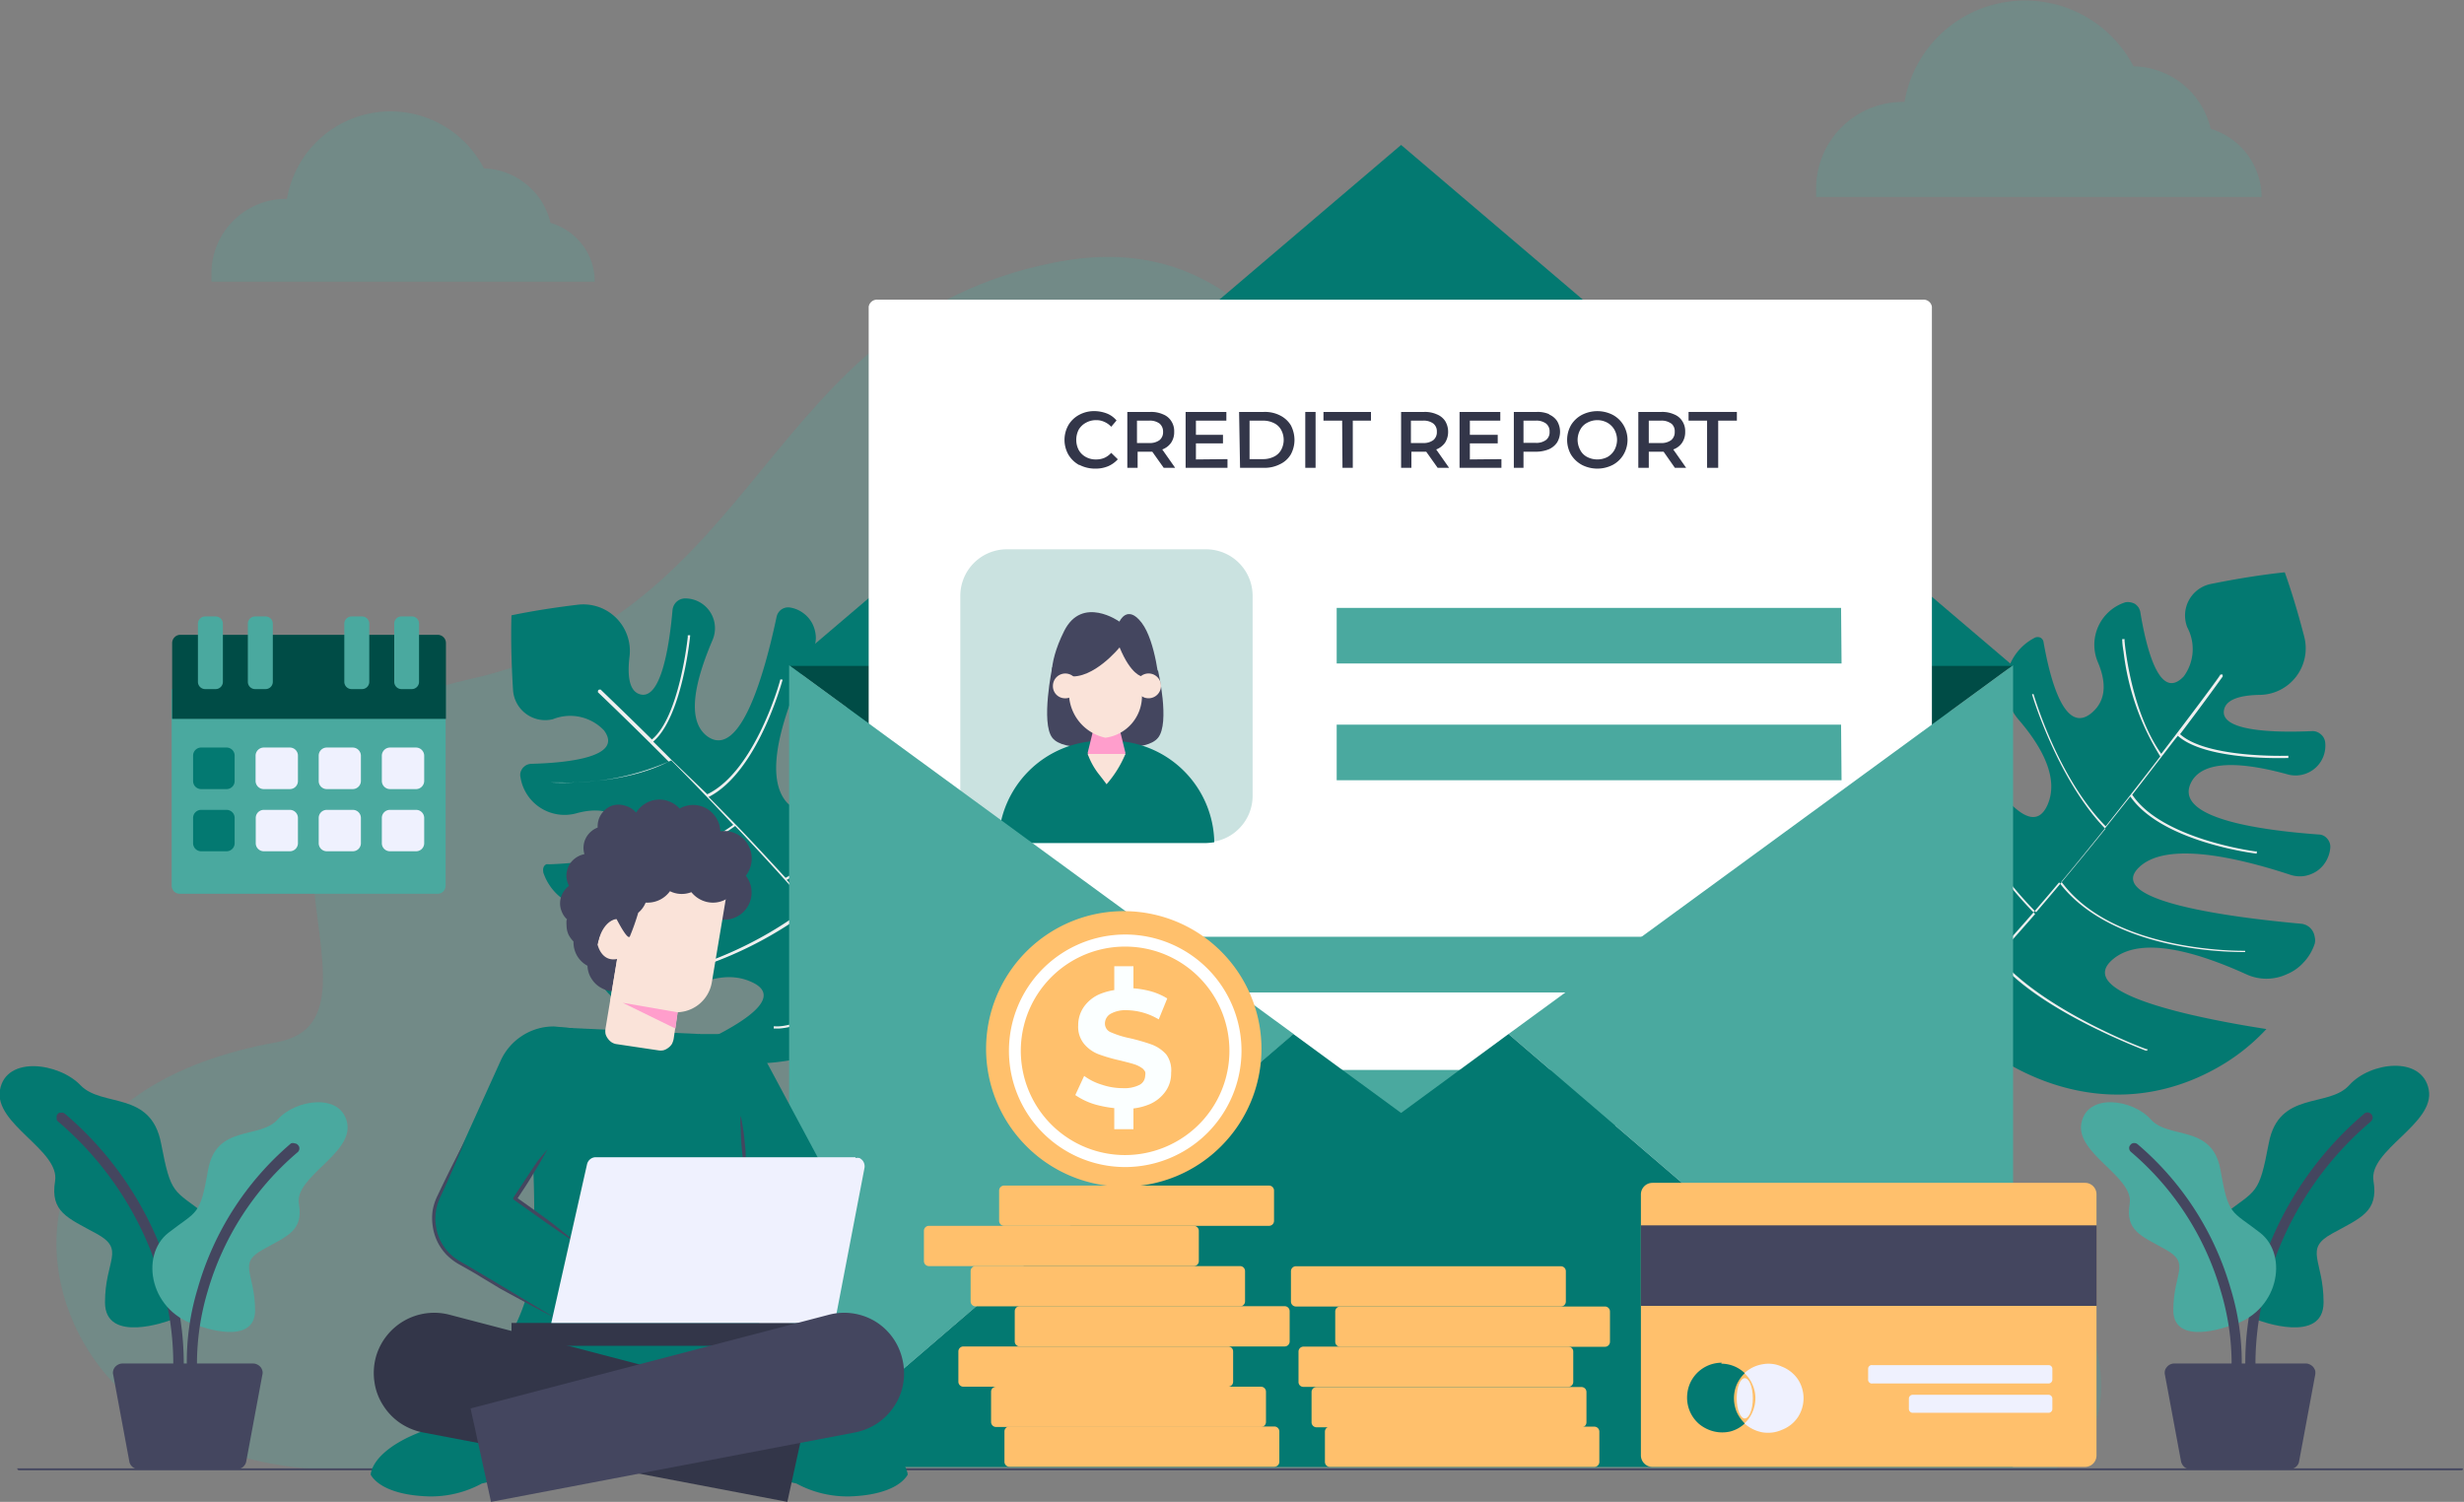 <svg xmlns="http://www.w3.org/2000/svg" xmlns:xlink="http://www.w3.org/1999/xlink" viewBox="0 0 153 93.26"><rect x="0" y="0" width="153" height="93.26" fill="#808080" stroke="none"/><defs><style>.cls-1,.cls-5{fill:#4aa99f;}.cls-1{fill-opacity:0.25;}.cls-2{fill:#037971;}.cls-3{fill:#efefef;}.cls-4{fill:#44465f;}.cls-6{fill:#004c46;}.cls-7{fill:#fff;}.cls-8{fill:#cae2e0;}.cls-9{fill:#b7b7b7;}.cls-10{fill:#ff9ecc;}.cls-11{fill:#fae3d9;}.cls-12{fill:#7c87ed;}.cls-13{fill:#333649;}.cls-14{fill:#eff1fe;}.cls-15{fill:url(#未命名的渐变_2);}.cls-16{fill:url(#未命名的渐变_2-2);}.cls-17{fill:url(#未命名的渐变_2-3);}.cls-18{fill:url(#未命名的渐变_2-4);}.cls-19{fill:url(#未命名的渐变_2-5);}.cls-20{fill:url(#未命名的渐变_2-6);}.cls-21{fill:url(#未命名的渐变_2-7);}.cls-22{fill:url(#未命名的渐变_2-8);}.cls-23{fill:url(#未命名的渐变_2-9);}.cls-24{fill:#fbffff;}.cls-25{fill:url(#未命名的渐变_2-10);}.cls-26{fill:url(#未命名的渐变_2-11);}.cls-27{fill:url(#未命名的渐变_2-12);}.cls-28{fill:url(#未命名的渐变_2-13);}.cls-29{fill:url(#未命名的渐变_2-14);}.cls-30{fill:url(#未命名的渐变_2-15);}</style><linearGradient id="未命名的渐变_2" x1="-28844.49" y1="5558.26" x2="-32486.49" y2="6115.26" gradientTransform="matrix(1, 0, 0, -1, 0, 1225.84)" gradientUnits="userSpaceOnUse"><stop offset="0" stop-color="#ffc06c"/><stop offset="1" stop-color="#f2a040"/></linearGradient><linearGradient id="未命名的渐变_2-2" x1="-28845.39" y1="5560.74" x2="-32487.39" y2="6117.74" xlink:href="#未命名的渐变_2"/><linearGradient id="未命名的渐变_2-3" x1="-28847.39" y1="5563.23" x2="-32489.39" y2="6120.23" xlink:href="#未命名的渐变_2"/><linearGradient id="未命名的渐变_2-4" x1="-28843.91" y1="5565.66" x2="-32485.91" y2="6122.65" xlink:href="#未命名的渐变_2"/><linearGradient id="未命名的渐变_2-5" x1="28984.2" y1="-3276.22" x2="32626.2" y2="-3833.21" xlink:href="#未命名的渐变_2"/><linearGradient id="未命名的渐变_2-6" x1="-28849.57" y1="5570.87" x2="-32491.47" y2="6127.87" xlink:href="#未命名的渐变_2"/><linearGradient id="未命名的渐变_2-7" x1="-28844.88" y1="5573.28" x2="-32486.78" y2="6130.27" xlink:href="#未命名的渐变_2"/><linearGradient id="未命名的渐变_2-8" x1="21485.87" y1="21657.17" x2="24183.27" y2="24238.74" xlink:href="#未命名的渐变_2"/><linearGradient id="未命名的渐变_2-9" x1="22038.29" y1="5833.07" x2="24805.29" y2="6421.57" xlink:href="#未命名的渐变_2"/><linearGradient id="未命名的渐变_2-10" x1="-28824.61" y1="5558.18" x2="-32466.61" y2="6115.17" xlink:href="#未命名的渐变_2"/><linearGradient id="未命名的渐变_2-11" x1="-28825.48" y1="5560.77" x2="-32467.38" y2="6117.76" xlink:href="#未命名的渐变_2"/><linearGradient id="未命名的渐变_2-12" x1="-28826.3" y1="5563.16" x2="-32468.3" y2="6120.15" xlink:href="#未命名的渐变_2"/><linearGradient id="未命名的渐变_2-13" x1="-28824" y1="5565.65" x2="-32466" y2="6122.64" xlink:href="#未命名的渐变_2"/><linearGradient id="未命名的渐变_2-14" x1="29004.17" y1="-3276.44" x2="32646.07" y2="-3833.44" xlink:href="#未命名的渐变_2"/><linearGradient id="未命名的渐变_2-15" x1="-311.12" y1="-29430.63" x2="-364.93" y2="-33281.43" xlink:href="#未命名的渐变_2"/></defs><title>slide8</title><g id="图层_2" data-name="图层 2"><g id="Layer_1" data-name="Layer 1"><path class="cls-1" d="M19.34,91.2S9.06,90.9,4.9,82.84C1.64,76.5,3.46,67.19,17.17,64.72c8.53-1.53-6.48-18.44,11.93-22.53S47.34,19.89,65.48,16.3,83.66,38.24,99.91,40.93,127.63,50.74,123.65,64s5.16,13.78,6.53,19.71-2.5,7.49-2.5,7.49Z"/><path class="cls-2" d="M61.43,46a13.09,13.09,0,0,0-1.74-2.8c-1.25,4.17-3.85,11.68-5.61,8.83-1.19-1.93.28-5.22,2.06-8a3.21,3.21,0,0,0,.45-1.23,3,3,0,0,0-.08-1.3,3.15,3.15,0,0,0-.61-1.16,3.26,3.26,0,0,0-1-.8l0,0a1,1,0,0,0-.41-.09.85.85,0,0,0-.41.09.93.93,0,0,0-.33.26.89.89,0,0,0-.18.38c-1,4.32-3.07,11.91-4.84,9.49-1.37-1.87.14-6,1.73-9.24a1.89,1.89,0,0,0,.2-.84,2.05,2.05,0,0,0-.21-.85,1.88,1.88,0,0,0-.56-.66,1.85,1.85,0,0,0-.8-.35h0a.74.74,0,0,0-.56.11.76.76,0,0,0-.31.47c-.75,3.54-2.25,8.86-4.29,7.42-1.36-1-.75-3.49.32-6a1.85,1.85,0,0,0-1.7-2.57h0a.79.79,0,0,0-.53.2.81.81,0,0,0-.26.52c-.21,2.38-.75,5.67-2.06,5.22-.64-.22-.75-1.16-.61-2.33a2.89,2.89,0,0,0-3.21-3.22c-2.5.3-4.12.66-4.12.66s-.08,1.89.1,4.68a2,2,0,0,0,2.47,1.77,2.89,2.89,0,0,1,3.17.69C38.74,47,35.29,47.37,33,47.43a.82.82,0,0,0-.3.07.88.88,0,0,0-.24.19.87.87,0,0,0-.14.27.65.65,0,0,0,0,.31v0A2.77,2.77,0,0,0,35.8,50.5c1.18-.32,2.36-.26,3.05.8,1.18,1.86-2.39,2.29-4.77,2.37a.43.43,0,0,0-.16,0,.35.35,0,0,0-.13.11.44.44,0,0,0-.06.16.43.43,0,0,0,0,.16.14.14,0,0,1,0,.06,3.31,3.31,0,0,0,5,1.72c1.86-1.2,3.95-2,5.48-1,2.41,1.51-2.79,3.79-6.31,5.07a1,1,0,0,0-.36.23,1,1,0,0,0-.21.38,1,1,0,0,0,0,.42.88.88,0,0,0,.18.39l.14.17a3,3,0,0,0,1.91,1.06,2.94,2.94,0,0,0,2.11-.52C43.15,61,45,60.26,46.58,60.94c2.11.88-.15,2.4-2.48,3.55a.7.7,0,0,0,.16,1.31C53.86,67.78,66.56,57.37,61.43,46Z"/><path class="cls-3" d="M60,50.81a.09.09,0,0,0,0-.07.07.07,0,0,0,0-.06h-.08a.15.15,0,0,0-.06,0c0,.06-3.37,6.26-7.1,8.46-.76-.92-1.56-1.85-2.37-2.78v0l0,0c-.51-.58-1-1.15-1.54-1.72,2.55-1.4,4-4.24,4.78-6.39a21.92,21.92,0,0,0,1.09-4.45.1.1,0,0,0,0-.07l-.07,0-.07,0a.16.16,0,0,0,0,.07c0,.08-.95,8.09-5.8,10.71-1-1.09-2-2.17-3-3.21h0s0,0,0,0L44,49.49c3-1.52,4.51-7,4.58-7.22a.1.1,0,0,0,0-.07.07.07,0,0,0-.06,0,.06.06,0,0,0-.07,0,.07.07,0,0,0,0,0c0,.06-1.55,5.68-4.53,7.12L41.71,47.2s0,0,0,0c-.4-.41-.79-.79-1.15-1.15,1.79-1.52,2.29-6.49,2.29-6.54a.07.07,0,0,0,0-.06.09.09,0,0,0-.07,0l-.07,0a.09.09,0,0,0,0,.07c0,.05-.52,5-2.23,6.4-1.88-1.86-3.14-3.05-3.18-3.1l-.07,0a.1.1,0,0,0-.1.1.11.11,0,0,0,0,.07s1.86,1.76,4.39,4.3c-3,1.55-7.27,1.3-7.31,1.3h0l0,0,0,0a.06.06,0,0,0,0,0v0l0,0,0,0h0s.28,0,.72,0a15.62,15.62,0,0,0,6.75-1.37c1.17,1.17,2.48,2.52,3.85,4-3.44,2.5-8.69,3.3-8.75,3.31l-.06,0a.08.08,0,0,0,0,.07.09.09,0,0,0,0,.06.09.09,0,0,0,.07,0h0c.05,0,5.38-.83,8.86-3.37,1.5,1.59,3.06,3.28,4.55,5A23.86,23.86,0,0,1,39.9,60.81l-.07,0a.08.08,0,0,0,0,.07.07.07,0,0,0,0,.06.09.09,0,0,0,.06,0h0a24,24,0,0,0,10.37-4.43c1.28,1.46,2.51,2.92,3.6,4.32C50,64,48.15,63.73,48.12,63.73a.1.1,0,0,0-.07,0l0,.06a.11.11,0,0,0,0,.08l.06,0h.16c.54,0,2.4-.23,5.75-2.89a36.92,36.92,0,0,1,3.16,4.62s0,0,.06,0a.11.11,0,0,0,.08,0l.05-.06a.19.19,0,0,0,0-.08,39.29,39.29,0,0,0-3.23-4.7v0h0c-.39-.5-.79-1-1.21-1.51C56.65,57.1,60,50.88,60,50.81Z"/><path class="cls-2" d="M138.19,66a12.51,12.51,0,0,0,2.54-2.1c-4.3-.67-12.1-2.22-9.51-4.35,1.76-1.45,5.21-.43,8.24.94a3,3,0,0,0,2.55,0,2.87,2.87,0,0,0,1.06-.76,3.06,3.06,0,0,0,.66-1.13v0a.86.86,0,0,0,0-.42,1,1,0,0,0-.15-.4.93.93,0,0,0-.3-.29.94.94,0,0,0-.4-.13c-4.42-.4-12.22-1.42-10.06-3.5,1.66-1.61,5.95-.67,9.39.46a1.92,1.92,0,0,0,.86.08,2,2,0,0,0,.81-.32,1.91,1.91,0,0,0,.58-.65,2,2,0,0,0,.24-.83v0a.76.76,0,0,0-.2-.53.69.69,0,0,0-.5-.25c-3.61-.26-9.09-1-7.94-3.24.76-1.47,3.36-1.22,6-.49a1.85,1.85,0,0,0,2.32-2v0a.75.75,0,0,0-.28-.5.76.76,0,0,0-.54-.19c-2.39.11-5.73,0-5.46-1.32.13-.67,1.05-.91,2.22-.93a2.89,2.89,0,0,0,2.76-3.61c-.63-2.44-1.21-4-1.21-4s-1.88.17-4.63.73a2,2,0,0,0-1.42,2.69A2.87,2.87,0,0,1,135.6,42c-1.51,1.6-2.33-1.75-2.7-4a.86.86,0,0,0-.11-.28.92.92,0,0,0-.22-.22,1,1,0,0,0-.29-.1.8.8,0,0,0-.31,0h0a2.77,2.77,0,0,0-1.7,3.73c.48,1.13.58,2.31-.38,3.13-1.68,1.42-2.59-2.06-3-4.4a.33.33,0,0,0-.07-.16.36.36,0,0,0-.13-.11.44.44,0,0,0-.32,0l0,0a3.3,3.3,0,0,0-1,5.13c1.44,1.68,2.5,3.63,1.76,5.28-1.17,2.59-4.13-2.25-5.88-5.56a1.22,1.22,0,0,0-.28-.32,1,1,0,0,0-.4-.15.79.79,0,0,0-.43,0,.82.82,0,0,0-.36.23l-.15.16a3,3,0,0,0,0,4c1.27,1.35,2.28,3,1.83,4.74-.59,2.21-2.41.18-3.86-2a.7.7,0,0,0-1.28.33C115.55,61.42,127.59,72.57,138.19,66Z"/><path class="cls-3" d="M133.21,65.23a.11.11,0,0,0,.08,0,.12.12,0,0,0,.05,0,.22.22,0,0,0,0-.08.12.12,0,0,0-.05,0c-.07,0-6.67-2.49-9.35-5.88q1.21-1.32,2.43-2.73h0l0,0c.5-.58,1-1.16,1.49-1.75,1.74,2.33,4.76,3.39,7,3.86a22.38,22.38,0,0,0,4.55.47h0s0,0,0,0l0,0v-.08l0,0,0,0h0c-.09,0-8.16.16-11.41-4.29.95-1.13,1.88-2.28,2.77-3.39h0l0,0,1.51-1.9c1.92,2.78,7.53,3.51,7.78,3.54a.07.07,0,0,0,.07,0s0,0,0-.06a.09.09,0,0,0,0-.07.05.05,0,0,0-.06,0c-.06,0-5.84-.76-7.67-3.52.65-.83,1.26-1.63,1.83-2.37l0,0c.35-.45.67-.88,1-1.29,1.75,1.57,6.75,1.38,6.8,1.38l.06,0a.19.19,0,0,0,0-.07.1.1,0,0,0,0-.07l-.07,0c-.05,0-5,.16-6.65-1.34,1.6-2.11,2.6-3.52,2.64-3.57a.08.08,0,0,0,0-.07.09.09,0,0,0,0-.06.11.11,0,0,0-.08,0,.08.08,0,0,0-.06,0c0,.06-1.49,2.07-3.67,4.92-1.94-2.75-2.28-7-2.28-7.06a.08.08,0,0,0,0-.06.09.09,0,0,0-.07,0,.13.13,0,0,0-.07,0,.14.14,0,0,0,0,.07s0,.27.08.71a15.71,15.71,0,0,0,2.28,6.5c-1,1.31-2.16,2.79-3.39,4.34-3-3.06-4.46-8.16-4.48-8.21s0,0,0,0l0,0h-.08a.07.07,0,0,0,0,0,.07.07,0,0,0,0,.06v0s1.55,5.21,4.54,8.31c-1.37,1.7-2.83,3.47-4.3,5.18a23.75,23.75,0,0,1-5.74-9.55.13.13,0,0,0,0-.06.08.08,0,0,0-.07,0s0,0-.06,0a.14.14,0,0,0,0,.07h0a24.13,24.13,0,0,0,5.81,9.65c-1.28,1.47-2.56,2.89-3.8,4.16-3.56-3.42-3.59-5.29-3.59-5.32a0,0,0,0,0,0,0,.05.05,0,0,0,0,0l0,0h-.08l0,0,0,0v0a.88.88,0,0,0,0,.16c.07.53.54,2.34,3.63,5.3a37.49,37.49,0,0,1-4.14,3.75s0,0,0,0a.07.07,0,0,0,0,0,.08.08,0,0,0,0,0l0,0h.07l0,0a37.22,37.22,0,0,0,4.23-3.83h0v0l1.33-1.4C126.52,62.73,133.15,65.2,133.21,65.23Z"/><path class="cls-4" d="M152.87,91.3H1.2a.12.12,0,0,1-.13-.12.06.06,0,0,1,0,0s0,0,0,0l0,0H152.92l0,0,0,0a.06.06,0,0,1,0,0,.12.12,0,0,1,0,.09A.14.14,0,0,1,152.87,91.3Z"/><path class="cls-2" d="M10.52,82s-4,1.5-4-1.13S7.81,77.6,6,76.61s-2.89-1.35-2.58-3.27S-.39,69.81,0,67.67,3.67,66,5,67.39s4.37.32,5,3.6.75,2.85,2.81,4.45S14.05,81.1,10.52,82Z"/><path class="cls-4" d="M11.05,85h0a.27.27,0,0,1-.12,0l-.1-.07a.41.41,0,0,1-.07-.11.25.25,0,0,1,0-.12A18,18,0,0,0,10,79.54a20.43,20.43,0,0,0-6.41-9.91.23.23,0,0,1-.07-.1.56.56,0,0,1,0-.12.25.25,0,0,1,0-.12.24.24,0,0,1,.06-.11.39.39,0,0,1,.1-.08.35.35,0,0,1,.11,0,.27.27,0,0,1,.13,0,.3.3,0,0,1,.11.06,21,21,0,0,1,6.6,10.24,18.2,18.2,0,0,1,.78,5.3.32.32,0,0,1-.1.21.31.31,0,0,1-.22.09Z"/><path class="cls-5" d="M12.38,82.34s3.48,1.31,3.46-1-1.09-2.87.47-3.74,2.53-1.17,2.25-2.85,3.36-3.1,3-5-3.19-1.5-4.31-.24-3.83.28-4.33,3.15-.66,2.49-2.46,3.89S9.29,81.55,12.38,82.34Z"/><path class="cls-4" d="M11.91,85a.27.27,0,0,1-.21-.09.28.28,0,0,1-.1-.21A15.59,15.59,0,0,1,12.28,80a18.47,18.47,0,0,1,5.79-9A.33.33,0,0,1,18.3,71a.29.29,0,0,1,.21.11.27.27,0,0,1,.08.22.31.31,0,0,1-.11.22,17.84,17.84,0,0,0-5.59,8.65,15.81,15.81,0,0,0-.66,4.47.25.25,0,0,1,0,.12.24.24,0,0,1-.06.11l-.1.07a.27.27,0,0,1-.12,0Z"/><path class="cls-4" d="M14.79,91.23H8.61a.59.59,0,0,1-.38-.14.55.55,0,0,1-.2-.34l-1-5.38a.46.46,0,0,1,0-.26.57.57,0,0,1,.11-.22.65.65,0,0,1,.21-.16.54.54,0,0,1,.25-.06h8.12a.51.51,0,0,1,.25.06.65.65,0,0,1,.21.16.57.57,0,0,1,.11.22.46.46,0,0,1,0,.26l-1,5.38a.59.59,0,0,1-.58.48Z"/><path class="cls-2" d="M140.28,82s4,1.5,4-1.13-1.25-3.29.53-4.27,2.89-1.35,2.57-3.27,3.84-3.54,3.43-5.67-3.64-1.72-4.93-.28-4.38.32-5,3.6-.75,2.85-2.81,4.45S136.75,81.1,140.28,82Z"/><path class="cls-4" d="M139.75,85h0a.32.32,0,0,0,.22-.1.29.29,0,0,0,.08-.23,18,18,0,0,1,.76-5.12,20.36,20.36,0,0,1,6.41-9.91.39.39,0,0,0,.11-.22.38.38,0,0,0-.08-.23.36.36,0,0,0-.22-.11.3.3,0,0,0-.23.08,21.13,21.13,0,0,0-6.61,10.24,18,18,0,0,0-.77,5.3.28.28,0,0,0,.1.21.29.29,0,0,0,.22.09Z"/><path class="cls-5" d="M138.42,82.34s-3.48,1.31-3.47-1,1.09-2.87-.46-3.74-2.53-1.17-2.25-2.85-3.36-3.1-3-5,3.19-1.5,4.31-.24,3.83.28,4.33,3.15.66,2.49,2.46,3.89S141.5,81.55,138.42,82.34Z"/><path class="cls-4" d="M138.89,85a.29.29,0,0,0,.21-.09.28.28,0,0,0,.1-.21,15.59,15.59,0,0,0-.68-4.65,18.47,18.47,0,0,0-5.79-9,.33.33,0,0,0-.23-.07.27.27,0,0,0-.21.11.27.27,0,0,0-.08.22.31.31,0,0,0,.11.22,17.82,17.82,0,0,1,5.58,8.65,15.64,15.64,0,0,1,.67,4.47.25.25,0,0,0,0,.12.24.24,0,0,0,.06.11l.1.07a.27.27,0,0,0,.12,0Z"/><path class="cls-4" d="M136,91.23h6.18a.59.59,0,0,0,.38-.14.55.55,0,0,0,.2-.34l1-5.38a.76.76,0,0,0,0-.26.78.78,0,0,0-.12-.22.65.65,0,0,0-.21-.16.51.51,0,0,0-.25-.06H135a.54.54,0,0,0-.25.06.53.53,0,0,0-.2.16.48.48,0,0,0-.12.22.57.57,0,0,0,0,.26l1,5.38a.66.66,0,0,0,.2.34.59.59,0,0,0,.38.14Z"/><path class="cls-1" d="M13.15,17.49H36.93a3.77,3.77,0,0,0-.75-2.27,3.85,3.85,0,0,0-2-1.38,4.28,4.28,0,0,0-1.48-2.38,4.32,4.32,0,0,0-2.65-1,6.52,6.52,0,0,0-12.23,1.89h-.09A4.63,4.63,0,0,0,13.13,17c0,.16,0,.32,0,.47Z"/><path class="cls-1" d="M112.8,12.23h27.63A4.44,4.44,0,0,0,137.27,8a5,5,0,0,0-4.79-3.88,7.6,7.6,0,0,0-7.9-4,7.57,7.57,0,0,0-6.32,6.21h-.1a5.38,5.38,0,0,0-5.39,5.38c0,.19,0,.37,0,.55Z"/><path class="cls-6" d="M49,41.31l38,27.8,38-27.8Z"/><path class="cls-2" d="M87,9l38,32.35H49Z"/><path class="cls-7" d="M119.39,18.61H54.51a.52.52,0,0,0-.57.44V90.57a.52.52,0,0,0,.57.44h64.88a.52.52,0,0,0,.57-.44V19.05A.52.52,0,0,0,119.39,18.61Z"/><path class="cls-8" d="M62.51,52.34a2.89,2.89,0,0,1-2.88-2.89V37a2.89,2.89,0,0,1,2.88-2.89H74.9A2.89,2.89,0,0,1,77.78,37V49.45a2.87,2.87,0,0,1-.84,2,2.84,2.84,0,0,1-2,.85Z"/><path class="cls-4" d="M65.34,41.44s-.72,3.44,0,4.37,3.45.46,3.45.46l-.13-5.59Z"/><path class="cls-4" d="M71.91,41.65s.75,3.23,0,4.16-3.42.46-3.42.46l.13-5.59Z"/><path class="cls-2" d="M69.13,46h-.85A6.42,6.42,0,0,0,62,52.3a4.23,4.23,0,0,0,.5.05H74.9a4.23,4.23,0,0,0,.5-.05A6.42,6.42,0,0,0,69.13,46Z"/><path class="cls-9" d="M69.35,47.32l-.64.18L68,47.36l-.14-.26S69.31,47,69.35,47.32Z"/><path class="cls-10" d="M69.88,46.74c0,.66-2.34.66-2.34,0l.35-1.43h1.64Z"/><path class="cls-11" d="M68.64,45.81a2.86,2.86,0,0,1-2.26-2.62V42a2.29,2.29,0,1,1,4.53,0v1.2A2.61,2.61,0,0,1,68.64,45.81Z"/><path class="cls-4" d="M69.52,40.2s-1.62,2-3.15,1.79l-1,.6s-.41-1.18.71-3.41,3.43-.58,3.43-.58.49-1.1,1.38.07S72,42.59,72,42.59L70.9,42S70.23,41.92,69.52,40.2Z"/><path class="cls-11" d="M67.54,46.82a4.5,4.5,0,0,0,.65,1.2c.45.57.52.68.52.68a6.78,6.78,0,0,0,1.17-1.88Z"/><path class="cls-11" d="M66.09,43.36a.77.77,0,1,0-.71-.77A.75.75,0,0,0,66.09,43.36Z"/><path class="cls-11" d="M71.32,43.36a.77.77,0,0,0,0-1.54.77.77,0,0,0,0,1.54Z"/><path class="cls-5" d="M114.32,37.75H83V41.2h31.35Z"/><path class="cls-5" d="M114.32,45H83v3.45h31.35Z"/><path class="cls-5" d="M114.32,58.17H59.88v3.46h54.44Z"/><path class="cls-5" d="M114.32,66.44H59.88v3.45h54.44Z"/><path class="cls-12" d="M114.32,74.7H59.88v3.45h54.44Z"/><path class="cls-12" d="M114.32,83H59.88v3.45h54.44Z"/><path class="cls-13" d="M67,28.87a1.76,1.76,0,0,1-.66-.64,1.86,1.86,0,0,1,0-1.83,1.72,1.72,0,0,1,.67-.64,1.93,1.93,0,0,1,.85-.23,2.21,2.21,0,0,1,.88.15,1.48,1.48,0,0,1,.59.43L69,26.5a1.25,1.25,0,0,0-.42-.3,1.14,1.14,0,0,0-.51-.11,1.27,1.27,0,0,0-.64.16,1.16,1.16,0,0,0-.45.43,1.39,1.39,0,0,0-.15.63,1.36,1.36,0,0,0,.15.63,1.12,1.12,0,0,0,.45.44,1.26,1.26,0,0,0,.64.15,1.29,1.29,0,0,0,.51-.1,1.27,1.27,0,0,0,.42-.31l.41.4a1.74,1.74,0,0,1-.6.43,2,2,0,0,1-.78.15,2.11,2.11,0,0,1-1-.23Z"/><path class="cls-13" d="M72.26,29.05l-.71-1h-.91v1H70V25.58h1.43a1.79,1.79,0,0,1,.79.15,1.05,1.05,0,0,1,.51.42,1.12,1.12,0,0,1,.18.66,1.17,1.17,0,0,1-.19.68,1.15,1.15,0,0,1-.55.42l.8,1.14ZM72,26.3a1,1,0,0,0-.64-.18h-.76v1.39h.76a1,1,0,0,0,.64-.18.63.63,0,0,0,.22-.52A.64.64,0,0,0,72,26.3Z"/><path class="cls-13" d="M76.22,28.51v.54h-2.6V25.58h2.53v.54H74.26V27h1.68v.53H74.26v1Z"/><path class="cls-13" d="M76.94,25.58h1.53a2.06,2.06,0,0,1,1,.21,1.67,1.67,0,0,1,.68.61,2,2,0,0,1,.23.91,1.89,1.89,0,0,1-.23.91,1.54,1.54,0,0,1-.68.61,2.07,2.07,0,0,1-1,.22H77Zm1.49,2.93a1.5,1.5,0,0,0,.67-.15,1,1,0,0,0,.45-.42,1.3,1.3,0,0,0,0-1.25,1,1,0,0,0-.45-.42,1.5,1.5,0,0,0-.67-.15h-.84v2.39Z"/><path class="cls-13" d="M81.05,25.58h.64v3.47h-.64Z"/><path class="cls-13" d="M83.34,26.12H82.18v-.54h2.95v.54H84v2.93h-.64Z"/><path class="cls-13" d="M89.27,29.05l-.71-1h-.92v1H87V25.58h1.43a1.79,1.79,0,0,1,.79.15,1.12,1.12,0,0,1,.52.42,1.28,1.28,0,0,1,.18.66,1.25,1.25,0,0,1-.19.68,1.2,1.2,0,0,1-.55.42l.8,1.14ZM89,26.3a1,1,0,0,0-.64-.18h-.75v1.39h.75a1,1,0,0,0,.64-.18.63.63,0,0,0,.22-.52A.61.61,0,0,0,89,26.3Z"/><path class="cls-13" d="M93.23,28.51v.54h-2.6V25.58h2.53v.54H91.27V27H93v.53H91.27v1Z"/><path class="cls-13" d="M96.17,25.73a1.12,1.12,0,0,1,.52.42,1.3,1.3,0,0,1,0,1.32,1.21,1.21,0,0,1-.52.43,2.13,2.13,0,0,1-.79.15H94.6v1H94V25.58h1.43a1.79,1.79,0,0,1,.79.15ZM96,27.32a.6.6,0,0,0,.22-.51A.61.61,0,0,0,96,26.3a1,1,0,0,0-.64-.18H94.6V27.5h.75A1,1,0,0,0,96,27.32Z"/><path class="cls-13" d="M98.23,28.87a1.82,1.82,0,0,1-.68-.64,1.86,1.86,0,0,1,0-1.83,1.75,1.75,0,0,1,.68-.64,2.1,2.1,0,0,1,1.91,0,1.72,1.72,0,0,1,.67.64,1.8,1.8,0,0,1,0,1.83,1.72,1.72,0,0,1-.67.64,2.1,2.1,0,0,1-1.91,0Zm1.58-.49a1.16,1.16,0,0,0,.44-.44,1.37,1.37,0,0,0,.16-.63,1.33,1.33,0,0,0-.16-.62,1.16,1.16,0,0,0-.44-.44,1.3,1.3,0,0,0-1.25,0,1,1,0,0,0-.44.44,1.33,1.33,0,0,0-.16.62,1.37,1.37,0,0,0,.16.63,1,1,0,0,0,.44.44,1.38,1.38,0,0,0,1.25,0Z"/><path class="cls-13" d="M104,29.05l-.7-1h-.92v1h-.65V25.58h1.43a1.79,1.79,0,0,1,.79.15,1.05,1.05,0,0,1,.51.42,1.12,1.12,0,0,1,.18.66,1.17,1.17,0,0,1-.19.68,1.11,1.11,0,0,1-.55.42l.8,1.14Zm-.23-2.75a1,1,0,0,0-.64-.18h-.75v1.39h.75a1,1,0,0,0,.64-.18.63.63,0,0,0,.22-.52A.61.61,0,0,0,103.78,26.3Z"/><path class="cls-13" d="M106,26.12h-1.15v-.54h3v.54h-1.16v2.93H106Z"/><path class="cls-5" d="M125,91.09V41.31L93.67,64.21Z"/><path class="cls-5" d="M49,91.09V41.31l31.33,22.9Z"/><path class="cls-2" d="M93.67,64.21,87,69.11l-6.69-4.9L49,91.09H125Z"/><path class="cls-4" d="M35.21,57.09a1.29,1.29,0,0,1-.33-.49,1.27,1.27,0,0,1-.1-.58,1.34,1.34,0,0,1,.16-.56,1.41,1.41,0,0,1,.39-.45,1.46,1.46,0,0,1-.16-.61,1.51,1.51,0,0,1,.14-.62,1.32,1.32,0,0,1,.4-.48,1.39,1.39,0,0,1,.58-.26,1.33,1.33,0,0,1,.09-1,1.37,1.37,0,0,1,.73-.65s0-.06,0-.09a1.37,1.37,0,0,1,.25-.78,1.35,1.35,0,0,1,.64-.49,1.32,1.32,0,0,1,.81,0,1.36,1.36,0,0,1,.69.43,1.7,1.7,0,0,1,.55-.55,1.59,1.59,0,0,1,.74-.25,1.57,1.57,0,0,1,.77.11,1.64,1.64,0,0,1,.64.44,1.68,1.68,0,0,1,2.28.59,1.71,1.71,0,0,1,.25.82,1.71,1.71,0,0,1,1,.16,1.63,1.63,0,0,1,.72.68,1.72,1.72,0,0,1,.22,1,1.75,1.75,0,0,1-.36.92,1.64,1.64,0,0,1,.35.86,1.69,1.69,0,0,1-3.2.92,1.61,1.61,0,0,1-.16-.92,1.66,1.66,0,0,1,.36-.86,1.69,1.69,0,0,1-.37-1,1.6,1.6,0,0,1-.81-.09,1.69,1.69,0,0,1-.67-.45,1.7,1.7,0,0,1-1.13.19v0a1.67,1.67,0,0,1-1,1.53,1.62,1.62,0,0,1-.92.15,1.66,1.66,0,0,1-.87-.37v.05a1.39,1.39,0,0,1-.55,1.09,1.34,1.34,0,0,1,.12,1,1.48,1.48,0,0,1,.31.43,1.64,1.64,0,0,1,1.18,1.51,1.63,1.63,0,0,1,.87,1.41,1.73,1.73,0,0,1-.19.84,1.7,1.7,0,0,1-1.41.89,1.65,1.65,0,0,1-.84-.19,1.62,1.62,0,0,1-.64-.58,1.56,1.56,0,0,1-.26-.82,1.63,1.63,0,0,1-.64-.61,1.69,1.69,0,0,1-.23-.85v-.05a1.6,1.6,0,0,1-.32-.45,1.41,1.41,0,0,1-.11-.54,1.86,1.86,0,0,1,0-.33Z"/><path class="cls-2" d="M43.4,64.21h1.46a3,3,0,0,1,2.67,1.6l4,7.47L47.1,75.71,43,73.84Z"/><path class="cls-2" d="M34,63.77l9.46.44,3.69,10v8.22l-6.57,3.18-7.83-.75-1.31-1.54a11.76,11.76,0,0,0,1.68-5,74.49,74.49,0,0,0-.14-8.18Z"/><path class="cls-4" d="M46,69.29c.07.34.12.68.17,1s.07.69.11,1,0,.69.06,1,0,.69,0,1a8.85,8.85,0,0,1-.17-1c-.05-.34-.08-.68-.11-1s-.05-.69-.06-1S45.94,69.63,46,69.29Z"/><path class="cls-2" d="M35.58,63.85l-1.16-.11a3.57,3.57,0,0,0-2,.58,3.61,3.61,0,0,0-1.33,1.54l-3.86,8.52a3.13,3.13,0,0,0,1.28,4l6.53,3.77,1.45-4.35L32,74.44l2.34-3.67"/><path class="cls-4" d="M34,71.36l-.45.8c-.15.26-.31.52-.47.78-.31.53-.63,1-1,1.56l0-.14,1,.71,1,.73c.32.24.63.49.94.74s.63.51.93.77l-1-.67-1-.69-1-.71-1-.71-.08-.06,0-.09c.33-.51.67-1,1-1.52l.51-.76Z"/><path class="cls-4" d="M28.91,70.76c-.51,1.19-1,2.37-1.56,3.55a3.24,3.24,0,0,0-.28.9,2.9,2.9,0,0,0,0,.93,3,3,0,0,0,1.56,2.22l.84.49,1.68,1q1.68,1,3.33,2-1.73-.9-3.42-1.83L29.37,79l-.85-.48a3.58,3.58,0,0,1-.79-.6,3.18,3.18,0,0,1-.86-1.78,3.28,3.28,0,0,1,0-1,3.37,3.37,0,0,1,.32-.94Q28,72.48,28.91,70.76Z"/><path class="cls-2" d="M50.1,88.54l-1.37-.19-.24,1.75-.39,1.72,1.35.3a6.64,6.64,0,0,0,3.34.8c1.89-.06,3.12-.6,3.57-1.34l0-.06a.09.09,0,0,0,0,0c-.16-.86-1.12-1.79-2.87-2.51A6.61,6.61,0,0,0,50.1,88.54Z"/><path class="cls-2" d="M29.27,88.54l1.38-.19.23,1.75.4,1.72-1.36.3a6.58,6.58,0,0,1-3.33.8c-1.9-.06-3.13-.6-3.57-1.34l0-.06a.09.09,0,0,1,0,0c.15-.86,1.12-1.79,2.87-2.51A6.58,6.58,0,0,1,29.27,88.54Z"/><path class="cls-13" d="M50.1,82.15H31.76v1.42H50.1Z"/><path class="cls-13" d="M48.89,93.26l1.27-5.8L27.91,81.64a3.76,3.76,0,0,0-4.57,2.63h0a3.8,3.8,0,0,0-.09,1.54,3.59,3.59,0,0,0,.53,1.44,3.74,3.74,0,0,0,1.06,1.11,3.86,3.86,0,0,0,1.42.59Z"/><path class="cls-14" d="M53.11,71.86H37a.55.55,0,0,0-.35.12.57.57,0,0,0-.2.32l-2.22,9.85h17.6l1.85-9.63a.58.58,0,0,0-.12-.46.7.7,0,0,0-.19-.15.69.69,0,0,0-.24,0Z"/><path class="cls-4" d="M30.49,93.26l-1.27-5.8,22.25-5.82a3.75,3.75,0,0,1,2.82.38A3.71,3.71,0,0,1,56,84.27h0a3.8,3.8,0,0,1,.1,1.54,3.59,3.59,0,0,1-.53,1.44,3.74,3.74,0,0,1-1.06,1.11,3.86,3.86,0,0,1-1.42.59Z"/><path class="cls-11" d="M38.32,59.55l-.72,4.31a1,1,0,0,0,0,.34.85.85,0,0,0,.15.3.88.88,0,0,0,.24.23.76.76,0,0,0,.32.11l2.55.38a.92.92,0,0,0,.33,0,.85.85,0,0,0,.3-.15.88.88,0,0,0,.23-.24,1.21,1.21,0,0,0,.11-.32l.39-2.66Z"/><path class="cls-11" d="M37.9,62.12l3.82.72A2.23,2.23,0,0,0,44.2,61l1.08-6.45-7-.5L37.1,58.63s.22,1.12,1.22.92Z"/><path class="cls-10" d="M41.94,63.87l-3.27-1.6,3.41.59Z"/><path class="cls-4" d="M36.84,55.39a1.66,1.66,0,0,1,.5-1.19,1.7,1.7,0,0,1,1.2-.5h.13a1.67,1.67,0,0,1,.39-.56,1.62,1.62,0,0,1,.57-.36,1.65,1.65,0,0,1,1.33.06,1.62,1.62,0,0,1,1.34-.71,1.68,1.68,0,0,1,.76.16,1.62,1.62,0,0,1,.61.49,1.69,1.69,0,0,1,.92-.08,1.72,1.72,0,0,1,.82.41,1.66,1.66,0,0,1,.48.79,1.6,1.6,0,0,1,0,.92,1.63,1.63,0,0,1-.48.78,1.67,1.67,0,0,1-1.74.34,1.74,1.74,0,0,1-.74-.54,1.65,1.65,0,0,1-1.33-.06,1.7,1.7,0,0,1-1.37.71h-.14a1.61,1.61,0,0,1-.46.63h0a14.61,14.61,0,0,1-.52,1.47c-.12.22-.59-.63-.83-1.09a1.69,1.69,0,0,1-1.44-1.67Z"/><path class="cls-4" d="M37.1,58.63s.24-1.4,1.18-1.57-.4-1.51-1.18-1S36.82,58,37.1,58.63Z"/><path class="cls-15" d="M62.69,91.08H79.13a.31.31,0,0,0,.31-.31V88.89a.31.31,0,0,0-.31-.31H62.69a.31.31,0,0,0-.32.31v1.88A.31.31,0,0,0,62.69,91.08Z"/><path class="cls-16" d="M61.85,88.61H78.3a.31.31,0,0,0,.31-.31V86.42a.31.31,0,0,0-.31-.31H61.85a.31.31,0,0,0-.31.31V88.3A.31.31,0,0,0,61.85,88.61Z"/><path class="cls-17" d="M59.82,86.11H76.26a.31.31,0,0,0,.31-.31V83.92a.31.31,0,0,0-.31-.31H59.82a.31.31,0,0,0-.31.31V85.8A.31.31,0,0,0,59.82,86.11Z"/><path class="cls-18" d="M63.32,83.61H79.77a.31.31,0,0,0,.31-.31V81.42a.31.31,0,0,0-.31-.31H63.32a.31.31,0,0,0-.31.31V83.3A.31.31,0,0,0,63.32,83.61Z"/><path class="cls-19" d="M77,78.62H60.58a.31.31,0,0,0-.31.31v1.88a.31.31,0,0,0,.31.31H77a.31.31,0,0,0,.31-.31V78.93A.31.31,0,0,0,77,78.62Z"/><path class="cls-20" d="M57.69,78.62H74.13a.31.31,0,0,0,.31-.31V76.43a.31.31,0,0,0-.31-.31H57.69a.31.31,0,0,0-.32.31v1.88A.31.31,0,0,0,57.69,78.62Z"/><path class="cls-21" d="M62.35,76.12H78.79a.31.31,0,0,0,.32-.31V73.93a.31.31,0,0,0-.32-.31H62.35a.31.31,0,0,0-.31.31v1.88A.31.31,0,0,0,62.35,76.12Z"/><path class="cls-22" d="M75.83,71.17a8.55,8.55,0,1,0-12.1,0A8.53,8.53,0,0,0,75.83,71.17Z"/><path class="cls-23" d="M71.27,71.44a6.47,6.47,0,1,0-7.8-4.81A6.47,6.47,0,0,0,71.27,71.44Z"/><path class="cls-7" d="M69.87,72.47a7.22,7.22,0,1,1,7.22-7.22A7.23,7.23,0,0,1,69.87,72.47Zm0-13.69a6.47,6.47,0,0,0-6.36,7.73,6.47,6.47,0,0,0,8.83,4.72,6.47,6.47,0,0,0-2.47-12.45Z"/><path class="cls-24" d="M72.42,65.48a2.28,2.28,0,0,0-.91-.62,12.29,12.29,0,0,0-1.35-.39A5.75,5.75,0,0,1,69,64.11a.58.58,0,0,1-.39-.55.7.7,0,0,1,.34-.6,1.88,1.88,0,0,1,1-.23,4,4,0,0,1,2,.57L72.48,62a4.07,4.07,0,0,0-1.16-.48,5.94,5.94,0,0,0-.94-.15V60H69.19v1.48a4,4,0,0,0-.9.25,2.31,2.31,0,0,0-1,.81,2,2,0,0,0-.34,1.14,1.67,1.67,0,0,0,.38,1.16,2.2,2.2,0,0,0,.9.63,10.57,10.57,0,0,0,1.36.39c.35.09.64.16.85.23a1.72,1.72,0,0,1,.52.27.75.75,0,0,1,.15.2.59.59,0,0,1,0,.23.66.66,0,0,1-.34.57,2.08,2.08,0,0,1-1.06.21,4,4,0,0,1-1.28-.21,3.6,3.6,0,0,1-1.11-.55L66.77,68a4.3,4.3,0,0,0,1.29.6,7.25,7.25,0,0,0,1.13.21v1.31h1.19V68.83a3.71,3.71,0,0,0,1-.26,2.34,2.34,0,0,0,1-.81,1.91,1.91,0,0,0,.34-1.14A1.66,1.66,0,0,0,72.42,65.48Z"/><path class="cls-25" d="M82.58,91.09H99a.31.31,0,0,0,.31-.31V88.9a.31.31,0,0,0-.31-.31H82.58a.31.31,0,0,0-.31.31v1.88A.31.31,0,0,0,82.58,91.09Z"/><path class="cls-26" d="M81.75,88.63H98.19a.31.31,0,0,0,.32-.31V86.44a.31.31,0,0,0-.32-.31H81.75a.31.31,0,0,0-.31.31v1.88A.31.31,0,0,0,81.75,88.63Z"/><path class="cls-27" d="M80.94,86.12H97.38a.31.31,0,0,0,.31-.31V83.94a.31.31,0,0,0-.31-.32H80.94a.31.31,0,0,0-.31.32v1.87A.3.3,0,0,0,80.94,86.12Z"/><path class="cls-28" d="M83.22,83.63H99.66a.31.31,0,0,0,.31-.32V81.44a.31.31,0,0,0-.31-.31H83.22a.31.31,0,0,0-.31.31v1.87A.31.31,0,0,0,83.22,83.63Z"/><path class="cls-29" d="M96.92,78.63H80.47a.31.31,0,0,0-.31.31v1.88a.31.31,0,0,0,.31.31H96.92a.31.31,0,0,0,.31-.31V78.94A.31.31,0,0,0,96.92,78.63Z"/><path class="cls-30" d="M130.18,90.37V74.17a.71.71,0,0,0-.71-.72H102.61a.72.72,0,0,0-.72.72v16.2a.72.72,0,0,0,.72.72h26.86A.71.71,0,0,0,130.18,90.37Z"/><path class="cls-4" d="M130.19,81.09v-5h-28.3v5Z"/><path class="cls-14" d="M109,86.83a2,2,0,0,0-.18-.85,2,2,0,0,0-.5-.71,2.13,2.13,0,0,1,1.1-.55,2,2,0,0,1,1.22.14,2.16,2.16,0,0,1,1,.79,2.15,2.15,0,0,1,0,2.35,2.1,2.1,0,0,1-1,.79,2.12,2.12,0,0,1-1.22.15,2.3,2.3,0,0,1-1.1-.55,2,2,0,0,0,.5-.71,2.09,2.09,0,0,0,.18-.85Z"/><path class="cls-2" d="M106.88,84.68a2.1,2.1,0,0,1,1.46.59,2.23,2.23,0,0,0-.5.71,2.19,2.19,0,0,0-.17.85,2.26,2.26,0,0,0,.17.85,2.34,2.34,0,0,0,.5.71,2.05,2.05,0,0,1-.9.5,2.24,2.24,0,0,1-1,0,2.32,2.32,0,0,1-.93-.46,2.16,2.16,0,0,1-.74-1.87,2.12,2.12,0,0,1,.36-1,2.15,2.15,0,0,1,1.78-.94Z"/><path class="cls-14" d="M108.34,88.08c.28,0,.5-.56.5-1.25s-.22-1.25-.5-1.25-.5.56-.5,1.25S108.07,88.08,108.34,88.08Z"/><path class="cls-14" d="M116.28,85.91H127.2a.24.24,0,0,0,.24-.24V85a.23.23,0,0,0-.24-.23H116.28A.23.23,0,0,0,116,85v.64A.24.24,0,0,0,116.28,85.91Z"/><path class="cls-14" d="M118.77,87.73h8.43a.24.24,0,0,0,.24-.24v-.64a.24.24,0,0,0-.24-.24h-8.43a.24.24,0,0,0-.24.24v.64A.24.24,0,0,0,118.77,87.73Z"/><path class="cls-5" d="M10.67,42.79h17V55a.51.51,0,0,1-.15.36.5.5,0,0,1-.35.14h-16a.54.54,0,0,1-.36-.14.55.55,0,0,1-.15-.36V42.79Z"/><path class="cls-6" d="M11.18,39.42h16a.51.51,0,0,1,.51.51v4.71h-17V39.93a.51.51,0,0,1,.15-.36.49.49,0,0,1,.36-.15Z"/><path class="cls-5" d="M13.39,38.28h-.65a.45.45,0,0,0-.45.44v3.62a.45.45,0,0,0,.45.45h.65a.45.45,0,0,0,.45-.45V38.72A.45.45,0,0,0,13.39,38.28Z"/><path class="cls-5" d="M16.49,38.28h-.65a.45.45,0,0,0-.45.44v3.62a.45.45,0,0,0,.45.45h.65a.45.45,0,0,0,.45-.45V38.72A.45.45,0,0,0,16.49,38.28Z"/><path class="cls-5" d="M24.92,42.79h.66a.45.45,0,0,0,.44-.45V38.72a.44.44,0,0,0-.44-.44h-.66a.44.44,0,0,0-.44.44v3.62A.45.45,0,0,0,24.92,42.79Z"/><path class="cls-5" d="M21.83,42.79h.65a.45.45,0,0,0,.45-.45V38.72a.45.45,0,0,0-.45-.44h-.65a.45.45,0,0,0-.45.44v3.62A.45.45,0,0,0,21.83,42.79Z"/><path class="cls-14" d="M18,46.42H16.38a.51.51,0,0,0-.51.5v1.57a.51.51,0,0,0,.51.51H18a.5.5,0,0,0,.5-.51V46.92A.5.5,0,0,0,18,46.42Z"/><path class="cls-14" d="M21.9,46.42H20.29a.5.5,0,0,0-.5.5v1.57a.5.5,0,0,0,.5.51H21.9a.51.51,0,0,0,.51-.51V46.92A.51.51,0,0,0,21.9,46.42Z"/><path class="cls-14" d="M25.83,46.42H24.22a.51.51,0,0,0-.51.5v1.57a.51.51,0,0,0,.51.51h1.61a.51.51,0,0,0,.51-.51V46.92A.51.51,0,0,0,25.83,46.42Z"/><path class="cls-2" d="M14.07,46.42H12.49a.5.5,0,0,0-.5.5v1.57a.5.5,0,0,0,.5.51h1.58a.5.5,0,0,0,.5-.51V46.92A.5.5,0,0,0,14.07,46.42Z"/><path class="cls-14" d="M25.83,50.29H24.22a.5.5,0,0,0-.51.5v1.57a.5.5,0,0,0,.51.5h1.61a.5.5,0,0,0,.51-.5V50.79A.5.5,0,0,0,25.83,50.29Z"/><path class="cls-14" d="M21.9,50.29H20.29a.5.5,0,0,0-.5.5v1.57a.5.5,0,0,0,.5.5H21.9a.5.5,0,0,0,.51-.5V50.79A.5.5,0,0,0,21.9,50.29Z"/><path class="cls-14" d="M18,50.29H16.39a.5.5,0,0,0-.51.5v1.57a.5.5,0,0,0,.51.5H18a.5.5,0,0,0,.5-.5V50.79A.5.5,0,0,0,18,50.29Z"/><path class="cls-2" d="M14.07,50.29H12.49a.5.5,0,0,0-.5.5v1.57a.5.5,0,0,0,.5.5h1.58a.5.5,0,0,0,.5-.5V50.79A.5.5,0,0,0,14.07,50.29Z"/></g></g></svg>